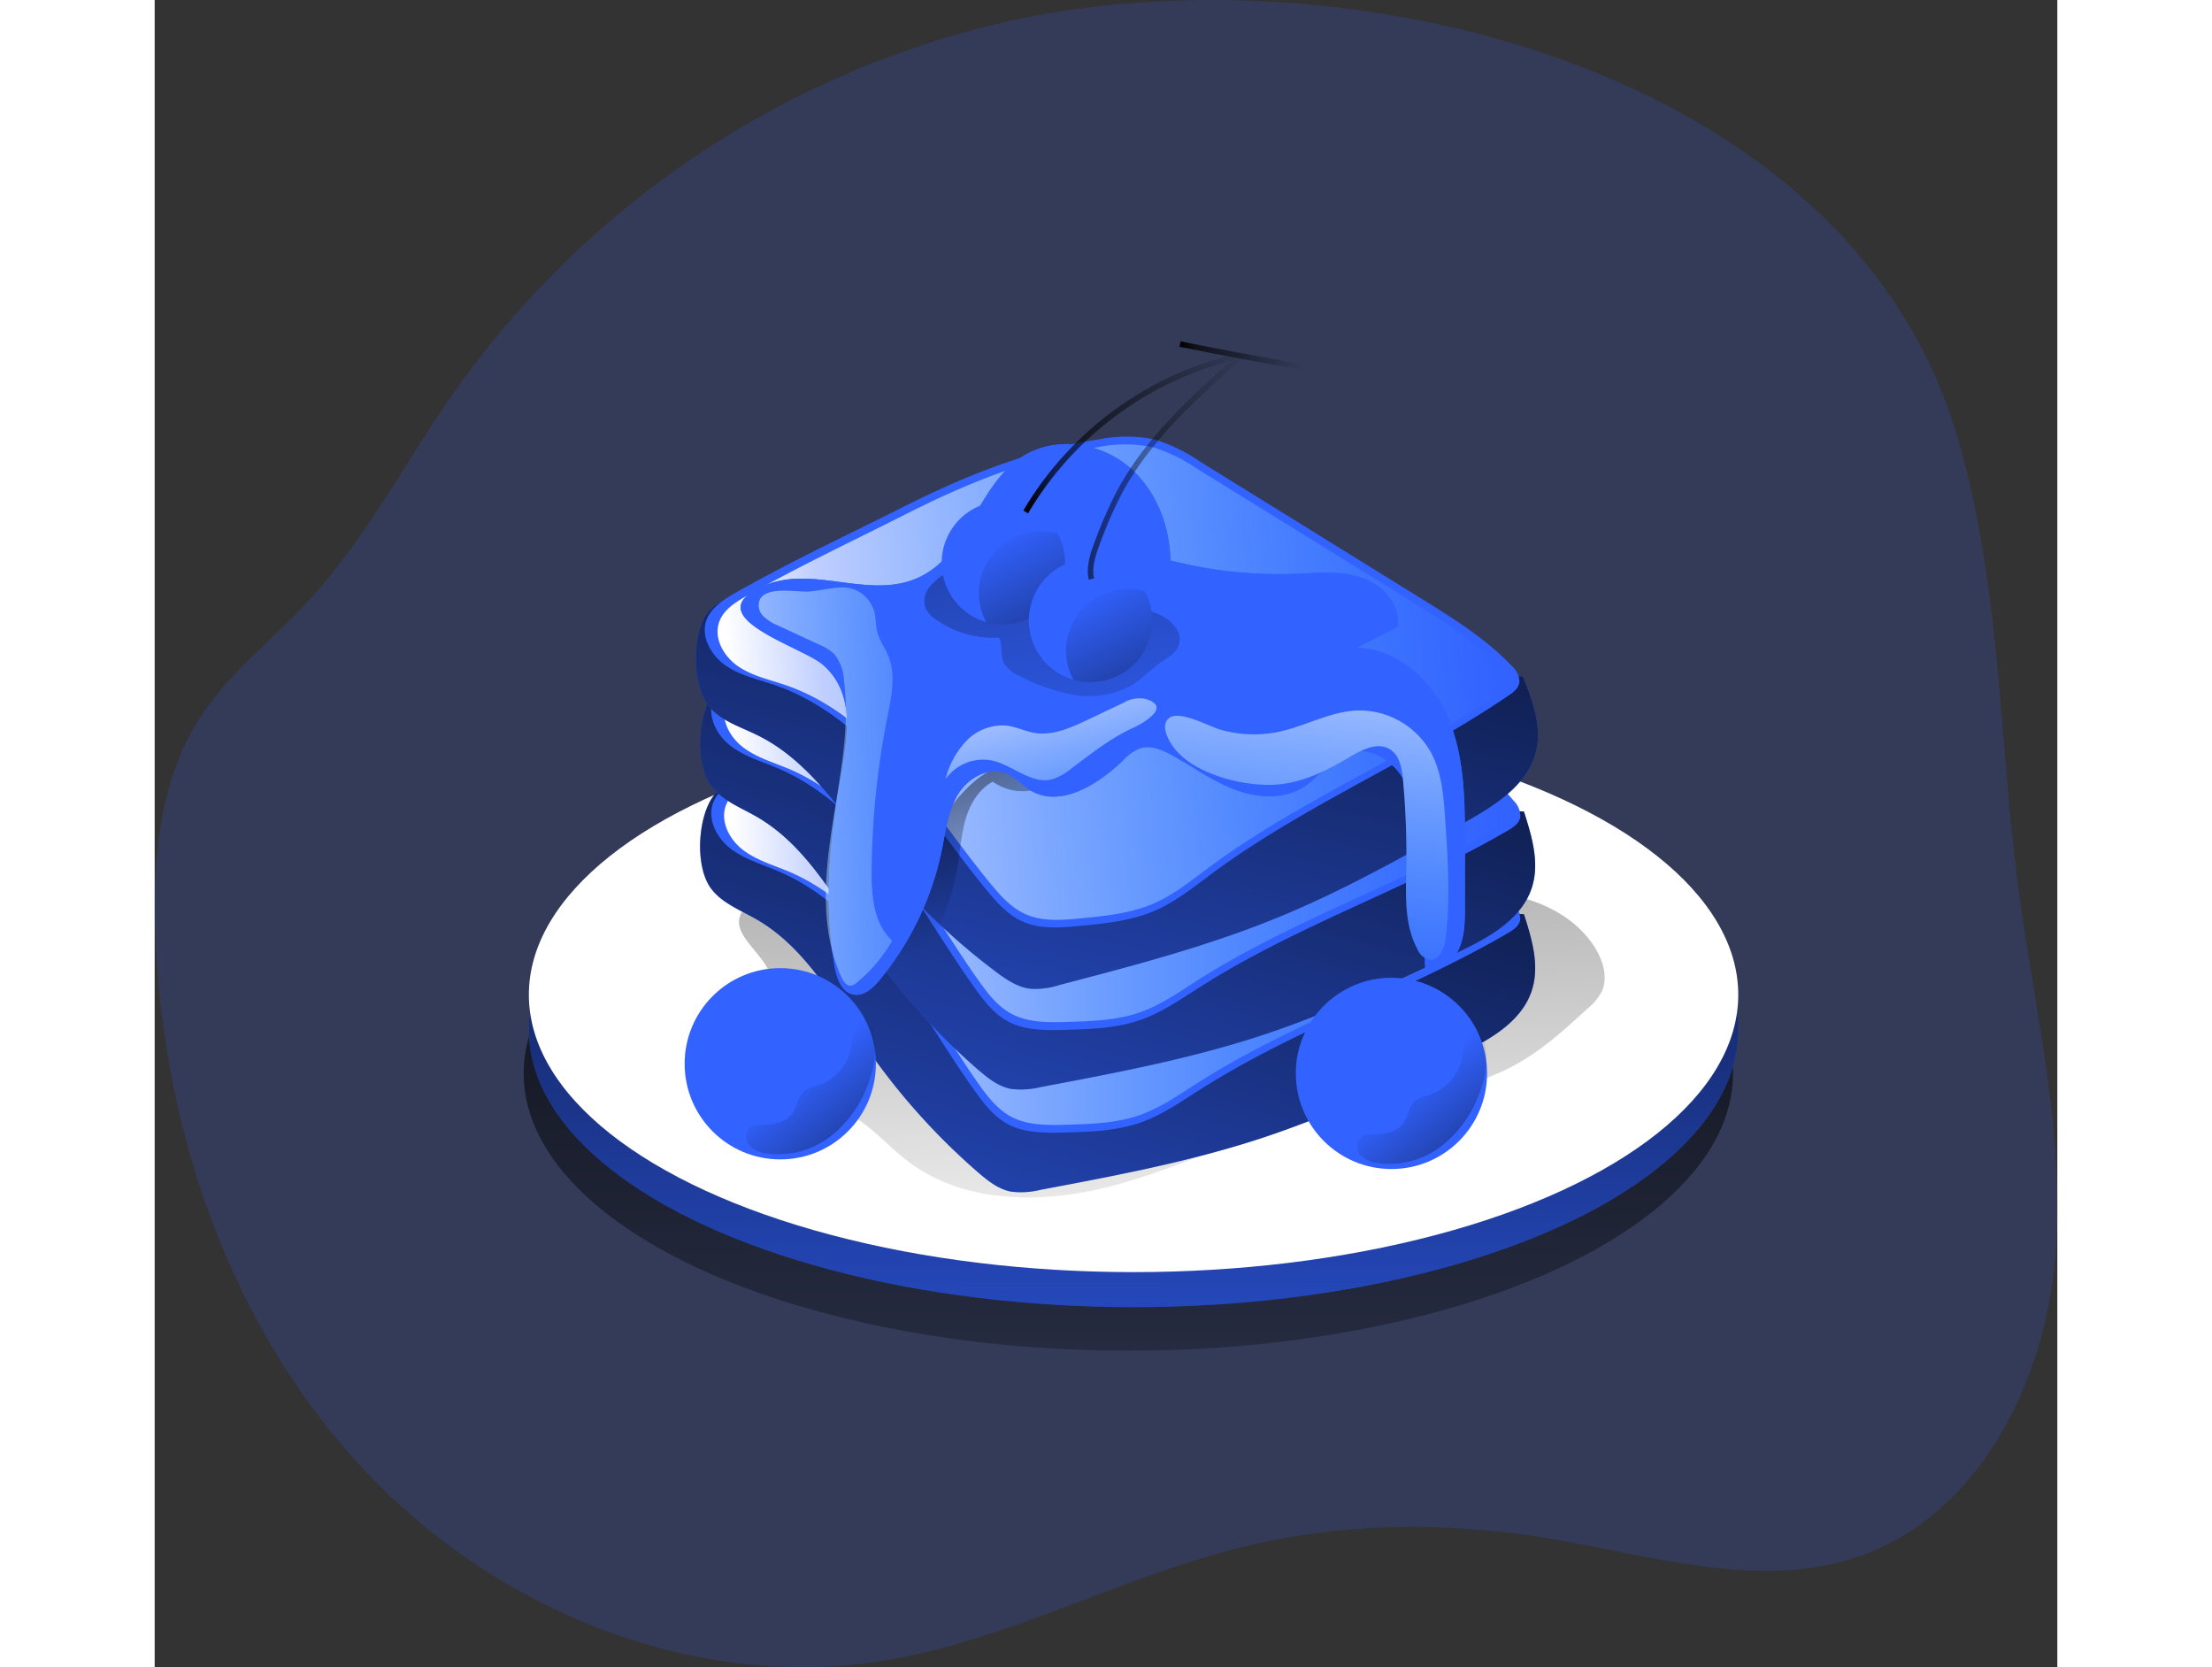 <svg id="Layer_1" data-name="Layer 1" xmlns="http://www.w3.org/2000/svg" xmlns:xlink="http://www.w3.org/1999/xlink" viewBox="0 0 344.19 301.59" width="406" height="306" class="illustration styles_illustrationTablet__1DWOa"><rect x="0" y="0" width="344.19" height="301.59" fill="#333333" stroke="none"/><defs><linearGradient id="linear-gradient" x1="176.26" y1="146.22" x2="175.88" y2="294.51" gradientUnits="userSpaceOnUse"><stop offset="0.01"></stop><stop offset="0.13" stop-opacity="0.69"></stop><stop offset="1" stop-opacity="0"></stop></linearGradient><linearGradient id="linear-gradient-2" x1="177.2" y1="138.33" x2="176.82" y2="286.62" xlink:href="#linear-gradient"></linearGradient><linearGradient id="linear-gradient-3" x1="221.7" y1="30.52" x2="229.02" y2="253.52" xlink:href="#linear-gradient"></linearGradient><linearGradient id="linear-gradient-4" x1="230.83" y1="132.91" x2="182.4" y2="298.09" xlink:href="#linear-gradient"></linearGradient><linearGradient id="linear-gradient-5" x1="146.86" y1="173.56" x2="288.68" y2="173.56" gradientUnits="userSpaceOnUse"><stop offset="0.01" stop-color="#fff"></stop><stop offset="0.13" stop-color="#fff" stop-opacity="0.69"></stop><stop offset="1" stop-color="#68e1fd" stop-opacity="0"></stop></linearGradient><linearGradient id="linear-gradient-6" x1="230.83" y1="114.32" x2="182.4" y2="279.51" xlink:href="#linear-gradient"></linearGradient><linearGradient id="linear-gradient-7" x1="146.86" y1="154.98" x2="288.68" y2="154.98" xlink:href="#linear-gradient-5"></linearGradient><linearGradient id="linear-gradient-8" x1="263.57" y1="98.25" x2="215.14" y2="263.43" gradientTransform="translate(-42.21 14.62) rotate(-4.01)" xlink:href="#linear-gradient"></linearGradient><linearGradient id="linear-gradient-9" x1="179.6" y1="138.91" x2="321.42" y2="138.91" gradientTransform="translate(-42.21 14.62) rotate(-4.01)" xlink:href="#linear-gradient-5"></linearGradient><linearGradient id="linear-gradient-10" x1="174.39" y1="138.15" x2="194.47" y2="178.5" xlink:href="#linear-gradient"></linearGradient><linearGradient id="linear-gradient-11" x1="186.08" y1="20.74" x2="214.24" y2="166.03" xlink:href="#linear-gradient"></linearGradient><linearGradient id="linear-gradient-12" x1="131.52" y1="155.8" x2="204.73" y2="154.12" xlink:href="#linear-gradient-5"></linearGradient><linearGradient id="linear-gradient-13" x1="212.77" y1="140.26" x2="196.81" y2="109.48" gradientUnits="userSpaceOnUse"><stop offset="0.01"></stop><stop offset="0.13" stop-opacity="0.69"></stop><stop offset="0.36" stop-opacity="0.44"></stop><stop offset="1" stop-opacity="0"></stop></linearGradient><linearGradient id="linear-gradient-14" x1="228.53" y1="150.63" x2="212.58" y2="119.85" xlink:href="#linear-gradient-13"></linearGradient><linearGradient id="linear-gradient-15" x1="201.02" y1="96.75" x2="242.23" y2="96.75" xlink:href="#linear-gradient"></linearGradient><linearGradient id="linear-gradient-16" x1="229.28" y1="76.92" x2="251.67" y2="76.92" xlink:href="#linear-gradient"></linearGradient><linearGradient id="linear-gradient-17" x1="181.94" y1="232.82" x2="160.55" y2="206.64" xlink:href="#linear-gradient"></linearGradient><linearGradient id="linear-gradient-18" x1="292.5" y1="234.56" x2="271.1" y2="208.38" xlink:href="#linear-gradient"></linearGradient><linearGradient id="linear-gradient-19" x1="256.61" y1="116.72" x2="248.73" y2="197.06" xlink:href="#linear-gradient-5"></linearGradient><linearGradient id="linear-gradient-20" x1="201.01" y1="128.58" x2="214.8" y2="179.26" xlink:href="#linear-gradient-5"></linearGradient></defs><title>1</title><path d="M197.12,16.71A168.33,168.33,0,0,0,98.17,83.39c-9,12.8-16.2,26.93-26.87,38.34-6.39,6.84-14,12.67-19.09,20.5-7.61,11.68-8.8,26.39-8.18,40.31,1.54,34.75,13.51,69.69,37.1,95.26s59.42,40.62,93.8,35.35c23-3.53,43.94-15.5,66.62-20.91,17.72-4.23,36.31-4.35,54.28-1.38,18.88,3.12,38.55,9.55,56.6,3.21,21.3-7.49,33.22-31,35.23-53.49s-3.65-44.83-6.6-67.21c-3.64-27.65-3.22-56.07-11.36-82.74C349.41,24.14,258.11,2.64,197.12,16.71Z" transform="translate(-43.89 -12.6)" fill="#3262ff" opacity="0.18" style="isolation: isolate;"></path><ellipse cx="176.14" cy="194.17" rx="109.39" ry="50.17" fill="url(#linear-gradient)"></ellipse><ellipse cx="177.08" cy="186.28" rx="109.39" ry="50.17" fill="#3262ff"></ellipse><ellipse cx="177.08" cy="186.28" rx="109.39" ry="50.17" fill="url(#linear-gradient-2)"></ellipse><ellipse cx="177.08" cy="179.95" rx="109.39" ry="50.17" fill="#fff"></ellipse><path d="M155.48,192.44c-.69,2.39-2.8,4-4.56,5.77s-3.35,4.18-2.64,6.56,3.16,3.43,5.42,4.16c5.84,1.89,12.14,2.78,17.29,6.11,3.37,2.17,6,5.25,9.23,7.67,10.52,8,25.26,7.65,38,4.12s24.58-9.85,37.42-12.92c11.58-2.78,24.06-3,34.47-8.73,4.8-2.66,8.91-6.39,12.95-10.1a10.45,10.45,0,0,0,2.62-3.13c1-2.21.42-4.85-.72-7-2.74-5.21-8.22-8.53-13.91-10s-11.66-1.36-17.54-1.23L168.83,176c-4.41.1-15.87-3.15-18.72,1.61S157.26,186.31,155.48,192.44Z" transform="translate(-43.89 -12.6)" fill="url(#linear-gradient-3)"></path><path d="M144.56,173.36c2,2.65,5.31,3.88,8.19,5.54,9,5.17,14.13,14.83,20,23.34a120.18,120.18,0,0,0,20,22.36c1.79,1.55,3.72,3.1,6,3.55a14.51,14.51,0,0,0,5.4-.32c13.59-2.56,27.23-5.12,40.35-9.47,12-4,23.38-9.35,34.76-14.73,5.68-2.68,11.93-6,13.8-12,1.38-4.45-.05-9.22-1.47-13.65-20.56-1.24-39.42-11.22-59.13-17.19-22.22-6.73-45.67-8.36-68.88-8.32-5.08,0-15.27-.49-18.7,4.24C142.07,160.68,141.63,169.48,144.56,173.36Z" transform="translate(-43.89 -12.6)" fill="#3262ff"></path><path d="M144.56,173.36c2,2.65,5.31,3.88,8.19,5.54,9,5.17,14.13,14.83,20,23.34a120.18,120.18,0,0,0,20,22.36c1.79,1.55,3.72,3.1,6,3.55a14.51,14.51,0,0,0,5.4-.32c13.59-2.56,27.23-5.12,40.35-9.47,12-4,23.38-9.35,34.76-14.73,5.68-2.68,11.93-6,13.8-12,1.38-4.45-.05-9.22-1.47-13.65-20.56-1.24-39.42-11.22-59.13-17.19-22.22-6.73-45.67-8.36-68.88-8.32-5.08,0-15.27-.49-18.7,4.24C142.07,160.68,141.63,169.48,144.56,173.36Z" transform="translate(-43.89 -12.6)" fill="url(#linear-gradient-4)"></path><path d="M150.21,153.17c-2.1,1-4.28,2.28-5.2,4.42-1.28,3,.47,6.49,3,8.47s5.75,2.88,8.71,4.15c8.29,3.54,14.93,10.11,20.38,17.29s9.88,15.07,15.12,22.4c1.64,2.3,3.43,4.61,5.91,6,3.15,1.72,6.93,1.66,10.52,1.56,4.58-.13,9.25-.28,13.58-1.8,3.91-1.37,7.35-3.8,10.84-6,17.54-11.17,37.6-17.78,55.57-28.24,1-.57,2.06-1.29,2.27-2.41a3.92,3.92,0,0,0-1.22-3c-4.32-5.24-9.9-9.27-15.42-13.24l-38.23-27.53a30.55,30.55,0,0,0-7.93-4.58,25.83,25.83,0,0,0-10.18-.76c-12.87,1-25.24,5.13-37.06,10.14C170.74,144.26,160.11,148.38,150.21,153.17Z" transform="translate(-43.89 -12.6)" fill="#3262ff"></path><path d="M152.31,153.81c-2,1-4.14,2.21-5,4.27-1.24,2.88.46,6.29,2.93,8.21s5.56,2.79,8.44,4c8,3.43,14.46,9.8,19.74,16.76S188,201.66,193,208.77c1.59,2.22,3.32,4.46,5.72,5.78,3.05,1.66,6.72,1.61,10.19,1.51,4.44-.13,9-.27,13.16-1.74,3.79-1.33,7.12-3.68,10.51-5.84,17-10.82,36.42-17.23,53.83-27.36.95-.56,2-1.25,2.2-2.34a3.81,3.81,0,0,0-1.19-2.92c-4.18-5.08-9.59-9-14.93-12.83l-37-26.67a29.55,29.55,0,0,0-7.68-4.44,24.83,24.83,0,0,0-9.87-.73c-12.46,1-24.45,5-35.9,9.82C172.21,145.18,161.91,149.17,152.31,153.81Z" transform="translate(-43.89 -12.6)" fill="url(#linear-gradient-5)"></path><path d="M144.56,154.77c2,2.66,5.31,3.89,8.19,5.55,9,5.17,14.13,14.82,20,23.34a120.18,120.18,0,0,0,20,22.36c1.79,1.55,3.72,3.1,6,3.55a14.72,14.72,0,0,0,5.4-.32c13.59-2.56,27.23-5.13,40.35-9.47,12-4,23.38-9.35,34.76-14.73,5.68-2.69,11.93-6,13.8-12,1.38-4.44-.05-9.21-1.47-13.64-20.56-1.24-39.42-11.22-59.13-17.19-22.22-6.73-45.67-8.36-68.88-8.33-5.08,0-15.27-.48-18.7,4.25C142.07,142.1,141.63,150.89,144.56,154.77Z" transform="translate(-43.89 -12.6)" fill="#3262ff"></path><path d="M144.56,154.77c2,2.66,5.31,3.89,8.19,5.55,9,5.17,14.13,14.82,20,23.34a120.18,120.18,0,0,0,20,22.36c1.79,1.55,3.72,3.1,6,3.55a14.72,14.72,0,0,0,5.4-.32c13.59-2.56,27.23-5.13,40.35-9.47,12-4,23.38-9.35,34.76-14.73,5.68-2.69,11.93-6,13.8-12,1.38-4.44-.05-9.21-1.47-13.64-20.56-1.24-39.42-11.22-59.13-17.19-22.22-6.73-45.67-8.36-68.88-8.33-5.08,0-15.27-.48-18.7,4.25C142.07,142.1,141.63,150.89,144.56,154.77Z" transform="translate(-43.89 -12.6)" fill="url(#linear-gradient-6)"></path><path d="M150.21,134.59c-2.1,1-4.28,2.28-5.2,4.41-1.28,3,.47,6.49,3,8.47s5.75,2.88,8.71,4.15c8.29,3.55,14.93,10.12,20.38,17.3S187,184,192.24,191.32c1.64,2.3,3.43,4.61,5.91,6,3.15,1.72,6.93,1.67,10.52,1.57,4.58-.13,9.25-.28,13.58-1.8,3.91-1.37,7.35-3.8,10.84-6,17.54-11.17,37.6-17.78,55.57-28.24,1-.58,2.06-1.29,2.27-2.42a3.92,3.92,0,0,0-1.22-3c-4.32-5.24-9.9-9.27-15.42-13.24l-38.23-27.54a30.52,30.52,0,0,0-7.93-4.57,25.65,25.65,0,0,0-10.18-.76c-12.87,1-25.24,5.12-37.06,10.14C170.74,125.68,160.11,129.8,150.21,134.59Z" transform="translate(-43.89 -12.6)" fill="#3262ff"></path><path d="M152.31,135.22c-2,1-4.14,2.21-5,4.28-1.24,2.87.46,6.29,2.93,8.21s5.56,2.79,8.44,4c8,3.43,14.46,9.8,19.74,16.75s9.57,14.6,14.65,21.7c1.59,2.23,3.32,4.47,5.72,5.78,3.05,1.67,6.72,1.62,10.19,1.52,4.44-.13,9-.27,13.16-1.74,3.79-1.33,7.12-3.69,10.51-5.85,17-10.82,36.42-17.22,53.83-27.35.95-.56,2-1.26,2.2-2.35a3.79,3.79,0,0,0-1.19-2.91c-4.18-5.08-9.59-9-14.93-12.83l-37-26.68a29.8,29.8,0,0,0-7.68-4.43,25,25,0,0,0-9.87-.74c-12.46,1-24.45,5-35.9,9.82C172.21,126.59,161.91,130.58,152.31,135.22Z" transform="translate(-43.89 -12.6)" fill="url(#linear-gradient-7)"></path><path d="M144.35,140.59c2.18,2.51,5.57,3.51,8.56,5,9.29,4.53,15.12,13.81,21.58,21.88A120.06,120.06,0,0,0,196,188.34c1.89,1.42,3.93,2.83,6.28,3.12a14.21,14.21,0,0,0,5.35-.7c13.38-3.49,26.81-7,39.6-12.26,11.65-4.78,22.66-11,33.64-17.12,5.48-3.08,11.48-6.82,12.93-12.93,1.07-4.53-.69-9.19-2.42-13.51-20.59.2-40.11-8.44-60.19-13-22.63-5.16-46.13-5.15-69.29-3.49-5.07.36-15.26.58-18.35,5.54C141,128.12,141.15,136.93,144.35,140.59Z" transform="translate(-43.89 -12.6)" fill="#3262ff"></path><path d="M144.35,140.59c2.18,2.51,5.57,3.51,8.56,5,9.29,4.53,15.12,13.81,21.58,21.88A120.06,120.06,0,0,0,196,188.34c1.89,1.42,3.93,2.83,6.28,3.12a14.21,14.21,0,0,0,5.35-.7c13.38-3.49,26.81-7,39.6-12.26,11.65-4.78,22.66-11,33.64-17.12,5.48-3.08,11.48-6.82,12.93-12.93,1.07-4.53-.69-9.19-2.42-13.51-20.59.2-40.11-8.44-60.19-13-22.63-5.16-46.13-5.15-69.29-3.49-5.07.36-15.26.58-18.35,5.54C141,128.12,141.15,136.93,144.35,140.59Z" transform="translate(-43.89 -12.6)" fill="url(#linear-gradient-8)"></path><path d="M148.57,120.06c-2,1.16-4.11,2.58-4.88,4.77-1.06,3,.93,6.44,3.61,8.24s5.93,2.47,9,3.53c8.51,3,15.6,9.05,21.53,15.83s10.92,14.34,16.65,21.29c1.8,2.18,3.75,4.35,6.32,5.53,3.26,1.5,7,1.18,10.6.83,4.56-.45,9.21-.92,13.42-2.74,3.81-1.64,7.06-4.31,10.4-6.77,16.71-12.37,36.26-20.37,53.45-32.06,1-.64,2-1.43,2.1-2.57a3.94,3.94,0,0,0-1.43-2.92c-4.68-4.92-10.53-8.55-16.3-12.13L233,96.1a30.13,30.13,0,0,0-8.22-4,25.48,25.48,0,0,0-10.22,0c-12.76,1.93-24.82,6.87-36.25,12.7C168.44,109.74,158.11,114.59,148.57,120.06Z" transform="translate(-43.89 -12.6)" fill="#3262ff"></path><path d="M150.72,120.55c-2,1.12-4,2.49-4.73,4.62-1,3,.9,6.24,3.5,8s5.74,2.39,8.7,3.42c8.24,2.86,15.11,8.77,20.86,15.34s10.57,13.89,16.13,20.62c1.74,2.11,3.63,4.22,6.12,5.36,3.15,1.46,6.8,1.14,10.26.8,4.42-.43,8.93-.89,13-2.65,3.69-1.59,6.84-4.17,10.07-6.56,16.19-12,35.14-19.73,51.79-31.06.91-.62,1.91-1.39,2-2.49a3.78,3.78,0,0,0-1.38-2.82c-4.54-4.78-10.2-8.29-15.8-11.76l-38.81-24a29.72,29.72,0,0,0-8-3.88,24.81,24.81,0,0,0-9.9,0c-12.36,1.87-24,6.66-35.12,12.3C170,110.55,160,115.25,150.72,120.55Z" transform="translate(-43.89 -12.6)" fill="url(#linear-gradient-9)"></path><path d="M189.06,169.79c.51-2.91.66-5.88,1.45-8.73s2.36-5.63,5-7.06a9.22,9.22,0,0,0,11.39-.5c-2.23-2.81-6.41-3.49-9.82-2.37s-6.14,3.69-8.41,6.46a59.82,59.82,0,0,0-8.77,15.2c-1.88,4.51-5.12,10.69-4.63,15.72.66,6.62,5.42,2.57,7.24-1C185.28,181.84,188,176,189.06,169.79Z" transform="translate(-43.89 -12.6)" fill="url(#linear-gradient-10)"></path><path d="M166.88,187.33c.37,2.17,1.23,4.74,3.39,5.17,1.89.38,3.58-1.18,4.81-2.68A54.18,54.18,0,0,0,186.3,166.3c.7-3.45,1.1-7.07,2.94-10.06s5.71-5.12,8.91-3.66c1.49.67,2.59,2,4,2.88,5.4,3.45,12.33-.88,16.93-5.33a8.36,8.36,0,0,1,3-2.15c2-.67,4.13.28,6,1.31,3.74,2.11,7.28,4.66,11.31,6.17s8.81,1.79,12.42-.54c2.81-1.82,4.69-5.08,7.87-6.15,3.83-1.29,8.1,1.26,10.1,4.77s2.31,7.69,2.56,11.72l1.4,22.56c2.46.56,5-1.24,6.06-3.51s1.11-4.89,1.11-7.41v-12c0-7.48-.05-15.18-2.9-22.1s-9.24-12.92-16.72-13l7.45-3.81c.63-3.94-2.72-7.61-6.51-8.9s-7.9-.84-11.89-.69a79.26,79.26,0,0,1-22.7-2.41c-.11-6.64-2.89-13.39-8.15-17.45s-13-4.93-18.63-1.35c-7.87,5-9.56,16.7-17.68,21.32-9.08,5.16-19.66-1.81-28.72,1.92-13.38,5.5,6.51,11.1,10.31,14.41,5.64,4.93,4.58,12.13,3.47,18.8C166.13,163.74,164.77,175.12,166.88,187.33Z" transform="translate(-43.89 -12.6)" fill="#3262ff"></path><path d="M166.88,187.33c.37,2.17,1.23,4.74,3.39,5.17,1.89.38,3.58-1.18,4.81-2.68A54.18,54.18,0,0,0,186.3,166.3c.7-3.45,1.1-7.07,2.94-10.06s5.71-5.12,8.91-3.66c1.49.67,2.59,2,4,2.88,5.4,3.45,12.33-.88,16.93-5.33a8.36,8.36,0,0,1,3-2.15c2-.67,4.13.28,6,1.31,3.74,2.11,7.28,4.66,11.31,6.17s8.81,1.79,12.42-.54c2.81-1.82,4.69-5.08,7.87-6.15,3.83-1.29,8.1,1.26,10.1,4.77s2.31,7.69,2.56,11.72l1.4,22.56c2.46.56,5-1.24,6.06-3.51s1.11-4.89,1.11-7.41v-12c0-7.48-.05-15.18-2.9-22.1s-9.24-12.92-16.72-13l7.45-3.81c.63-3.94-2.72-7.61-6.51-8.9s-7.9-.84-11.89-.69a79.26,79.26,0,0,1-22.7-2.41c-.11-6.64-2.89-13.39-8.15-17.45s-13-4.93-18.63-1.35c-7.87,5-9.56,16.7-17.68,21.32-9.08,5.16-19.66-1.81-28.72,1.92-13.38,5.5,6.51,11.1,10.31,14.41,5.64,4.93,4.58,12.13,3.47,18.8C166.13,163.74,164.77,175.12,166.88,187.33Z" transform="translate(-43.89 -12.6)" fill="#3262ff"></path><path d="M187.06,116.25a11.87,11.87,0,0,0-3,2.53,4,4,0,0,0-.76,3.69,5.1,5.1,0,0,0,2,2.26,17.94,17.94,0,0,0,11.35,3.21c.7,1.41.17,3.2.87,4.61a5.66,5.66,0,0,0,2.71,2.24,33,33,0,0,0,10.19,3.54,15.58,15.58,0,0,0,10.44-1.92c1.82-1.16,3.31-2.78,5.07-4,1.25-.89,2.73-1.7,3.23-3.15.79-2.29-1.38-4.56-3.61-5.52-3.36-1.46-7.22-1.46-10.58-2.92-2.47-1.06-4.55-2.85-6.94-4.06-4.93-2.48-10.76-2.31-16.23-1.58" transform="translate(-43.89 -12.6)" fill="url(#linear-gradient-11)"></path><path d="M153.39,121a2.74,2.74,0,0,0,.54,3,8.06,8.06,0,0,0,2.74,1.76l7.37,3.42a9.09,9.09,0,0,1,2.77,1.72,8.09,8.09,0,0,1,1.77,4.71c1.14,9-.86,18-2.21,27s-2,18.46,1.74,26.74c.35.78,1,1.68,1.81,1.55a2.07,2.07,0,0,0,.93-.5,27.75,27.75,0,0,0,6.47-7.64c-3.37-3.07-3.77-8.15-3.73-12.71a148.84,148.84,0,0,1,2.86-27.77c.75-3.79,1.62-7.89,0-11.41-.67-1.44-1.6-2.67-1.91-4.26-.35-1.79-.07-3.21-1.12-4.83a5.78,5.78,0,0,0-4.79-2.91c-2.17-.08-4.36.63-6.53.74S154.76,118.61,153.39,121Z" transform="translate(-43.89 -12.6)" fill="url(#linear-gradient-12)"></path><path d="M208.58,114.42a11.16,11.16,0,0,1-11.16,11.16,11,11,0,0,1-3.1-.44,11.16,11.16,0,1,1,12.93-16A11.06,11.06,0,0,1,208.58,114.42Z" transform="translate(-43.89 -12.6)" fill="#3262ff"></path><path d="M208.58,114.42a11.16,11.16,0,0,1-11.16,11.16,11,11,0,0,1-3.1-.44,11.16,11.16,0,0,1,12.93-16A11.06,11.06,0,0,1,208.58,114.42Z" transform="translate(-43.89 -12.6)" fill="url(#linear-gradient-13)"></path><path d="M224.35,124.79A11.16,11.16,0,0,1,213.19,136a11,11,0,0,1-3.1-.44,11.16,11.16,0,1,1,12.93-16A11.06,11.06,0,0,1,224.35,124.79Z" transform="translate(-43.89 -12.6)" fill="#3262ff"></path><path d="M224.35,124.79A11.16,11.16,0,0,1,213.19,136a11,11,0,0,1-3.1-.44,11.16,11.16,0,0,1,12.93-16A11.06,11.06,0,0,1,224.35,124.79Z" transform="translate(-43.89 -12.6)" fill="url(#linear-gradient-14)"></path><path d="M201.46,105.21a60.5,60.5,0,0,1,39-28.29c-8.39,7.44-17,15.1-22.19,25a78.3,78.3,0,0,0-3.8,8.71c-.81,2.16-1.61,4.47-1.13,6.72" transform="translate(-43.89 -12.6)" fill="none" stroke-miterlimit="10" stroke="url(#linear-gradient-15)"></path><path d="M229.38,74.84q11.07,2.23,22.2,4.16" transform="translate(-43.89 -12.6)" fill="none" stroke-miterlimit="10" stroke="url(#linear-gradient-16)"></path><circle cx="113.17" cy="192.43" r="17.3" fill="#3262ff"></circle><path d="M169.46,203.64a9.32,9.32,0,0,1-5.55,5.31,7.12,7.12,0,0,0-2.45.93c-1.15.91-1.24,2.6-2,3.84-1,1.63-3.08,2.29-5,2.33-1.1,0-2.35-.06-3.11.73a2.34,2.34,0,0,0,.18,3.09,5.1,5.1,0,0,0,3.05,1.38,15.52,15.52,0,0,0,11.68-3.17A21.28,21.28,0,0,0,173.19,208a16.22,16.22,0,0,0,1-6.57c-.11-1.34-.52-4.92-2.59-4C169.93,198.21,170.13,202.1,169.46,203.64Z" transform="translate(-43.89 -12.6)" fill="url(#linear-gradient-17)"></path><circle cx="223.73" cy="194.17" r="17.3" fill="#3262ff"></circle><path d="M280,205.38a9.37,9.37,0,0,1-5.55,5.31,7.12,7.12,0,0,0-2.45.93c-1.15.91-1.25,2.6-2,3.84-1,1.63-3.08,2.29-5,2.33-1.1,0-2.35-.06-3.11.73a2.34,2.34,0,0,0,.18,3.09,5.1,5.1,0,0,0,3.05,1.38,15.52,15.52,0,0,0,11.68-3.17,21.28,21.28,0,0,0,6.95-10.11,16.22,16.22,0,0,0,1-6.57c-.11-1.34-.52-4.92-2.6-3.95C280.49,200,280.69,203.84,280,205.38Z" transform="translate(-43.89 -12.6)" fill="url(#linear-gradient-18)"></path><path d="M247.68,154.45c4.5-.54,8.64-2.67,12.55-5,2.18-1.28,4.91-2.64,7.07-1.33,1.8,1.08,2.21,3.45,2.41,5.54a145.34,145.34,0,0,1,.6,15.89c-.09,5-.38,10.3,2,14.74a3.24,3.24,0,0,0,2.11,1.92c1.82.27,2.79-2.07,3-3.89.9-7.14.41-14.37-.08-21.55-.28-4.14-.6-8.42-2.58-12.07a14.86,14.86,0,0,0-13.31-7.58c-4.9.19-9.36,2.82-14.16,3.85a22.11,22.11,0,0,1-10.63-.38c-2-.56-7.33-3.58-9.25-2.11-1.65,1.28-.17,4,.8,5.32C232.07,152.88,241.68,155.17,247.68,154.45Z" transform="translate(-43.89 -12.6)" fill="#3262ff"></path><path d="M247.68,154.45c4.5-.54,8.64-2.67,12.55-5,2.18-1.28,4.91-2.64,7.07-1.33,1.8,1.08,2.21,3.45,2.41,5.54a145.34,145.34,0,0,1,.6,15.89c-.09,5-.38,10.3,2,14.74a3.24,3.24,0,0,0,2.11,1.92c1.82.27,2.79-2.07,3-3.89.9-7.14.41-14.37-.08-21.55-.28-4.14-.6-8.42-2.58-12.07a14.86,14.86,0,0,0-13.31-7.58c-4.9.19-9.36,2.82-14.16,3.85a22.11,22.11,0,0,1-10.63-.38c-2-.56-7.33-3.58-9.25-2.11-1.65,1.28-.17,4,.8,5.32C232.07,152.88,241.68,155.17,247.68,154.45Z" transform="translate(-43.89 -12.6)" fill="url(#linear-gradient-19)"></path><path d="M209.75,151.6a10.31,10.31,0,0,1-3.61,2c-3.7.87-7-2.55-10.67-3.4a8.32,8.32,0,0,0-8.52,3.36,15.47,15.47,0,0,1,3.84-7,9.06,9.06,0,0,1,7.3-2.69c1.69.22,3.26,1,4.94,1.31,3.3.55,6.57-.92,9.59-2.35l6.47-3.07A5.76,5.76,0,0,1,223,139c5.11,1.39-.36,4.46-2.05,5.24C217,146,213.22,149,209.75,151.6Z" transform="translate(-43.89 -12.6)" fill="url(#linear-gradient-20)"></path></svg>